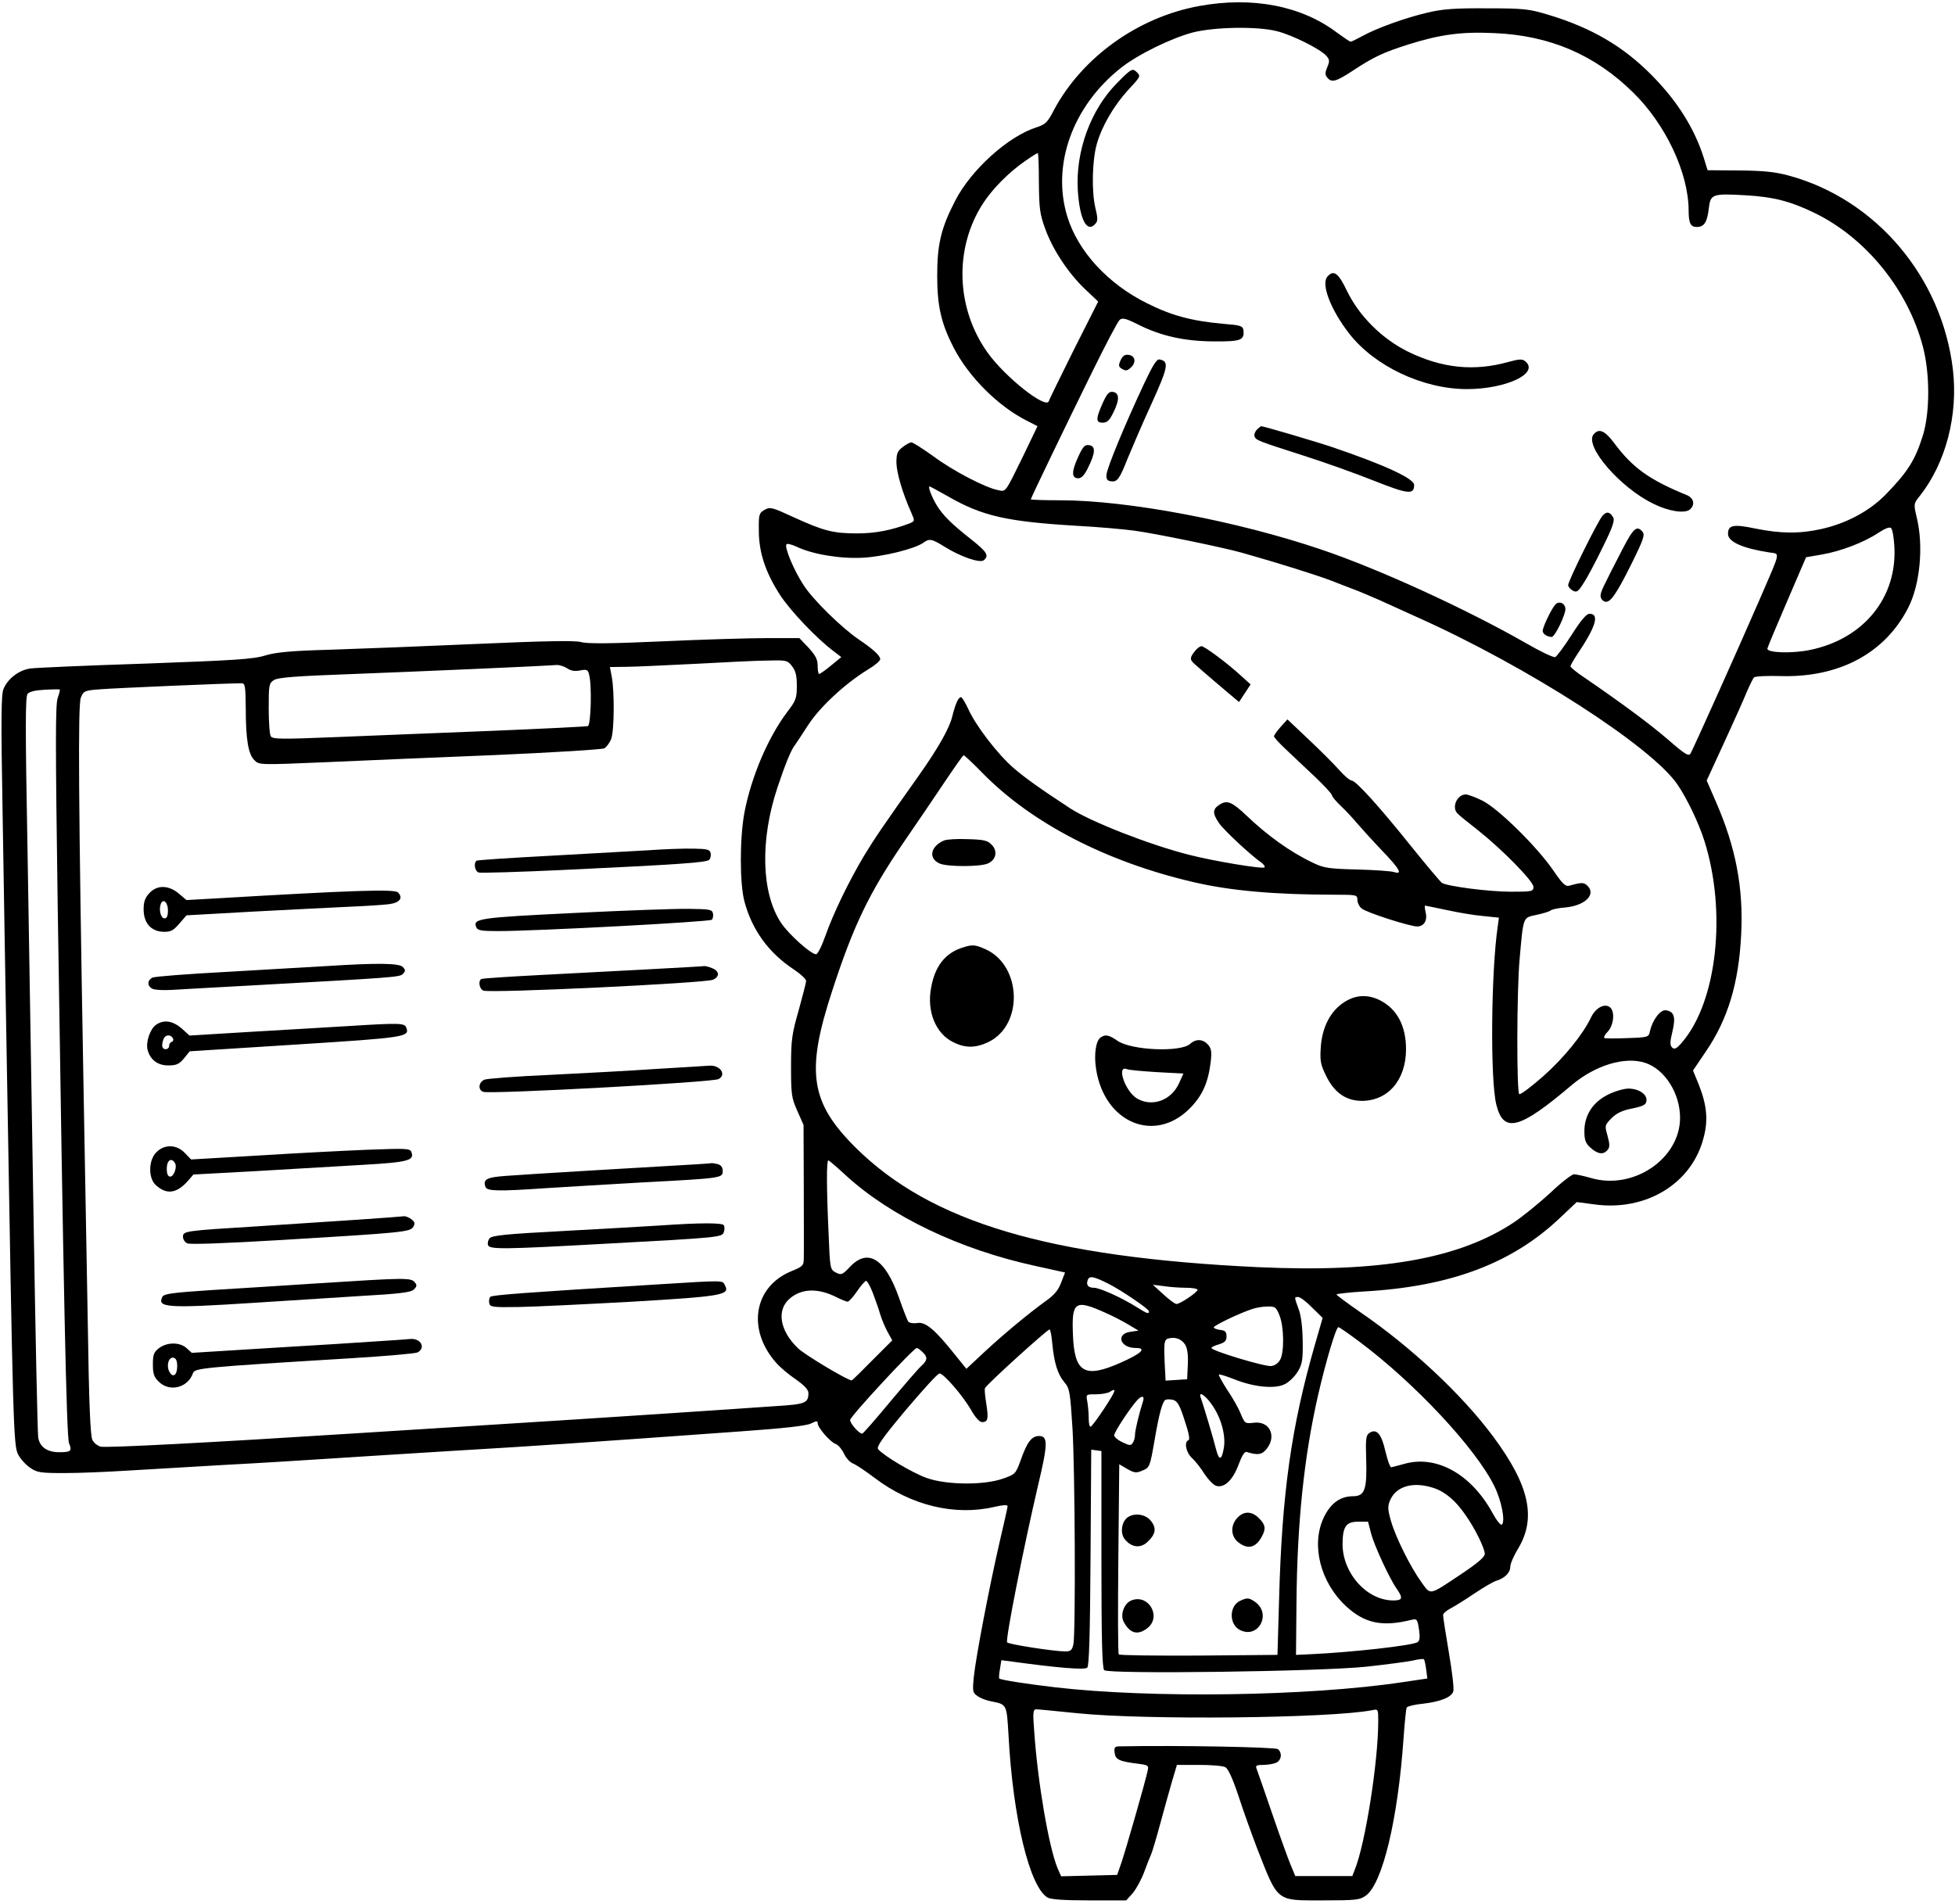 <?xml version="1.0" standalone="no"?>
<!DOCTYPE svg PUBLIC "-//W3C//DTD SVG 20010904//EN"
 "http://www.w3.org/TR/2001/REC-SVG-20010904/DTD/svg10.dtd">
<svg version="1.0" xmlns="http://www.w3.org/2000/svg"
 width="844pt" height="822pt" viewBox="0 0 844 822"
 preserveAspectRatio="xMidYMid meet">

<g transform="translate(0,822) scale(0.1,-0.1)">
<path d="M5177 8194 c-264 -48 -505 -221 -627 -449 -27 -53 -37 -62 -73 -74
-123 -38 -284 -183 -353 -317 -61 -118 -78 -188 -78 -324 0 -131 17 -206 71
-311 65 -126 191 -252 315 -315 l47 -24 -59 -123 c-83 -169 -76 -160 -112
-153 -55 11 -192 82 -277 145 -46 33 -90 61 -96 61 -7 0 -24 -9 -39 -21 -22
-17 -26 -28 -26 -67 1 -44 26 -130 64 -215 16 -37 16 -37 -8 -47 -79 -30 -149
-43 -226 -43 -103 0 -145 11 -274 70 -93 43 -101 45 -125 32 -24 -14 -26 -20
-25 -90 0 -96 30 -183 93 -280 46 -69 154 -183 229 -240 l34 -26 -45 -37 c-24
-20 -47 -36 -51 -36 -3 0 -6 16 -6 35 0 28 -9 45 -39 78 l-40 42 -138 0 c-76
0 -280 -6 -453 -14 -222 -10 -326 -11 -352 -3 -26 7 -153 5 -445 -8 -224 -10
-509 -21 -633 -25 -177 -5 -238 -11 -285 -25 -51 -16 -130 -21 -515 -35 -250
-8 -474 -18 -497 -21 -50 -6 -100 -44 -118 -89 -10 -23 -11 -135 -4 -520 4
-269 13 -778 19 -1130 26 -1525 28 -1616 48 -1654 10 -20 34 -46 52 -58 30
-21 45 -23 149 -23 64 0 181 5 261 10 80 5 271 16 425 25 154 8 343 20 420 25
77 5 327 21 555 35 388 23 565 35 1258 85 185 13 283 24 303 34 24 12 29 12
29 1 0 -19 56 -83 79 -90 9 -3 25 -21 34 -40 9 -20 27 -39 40 -44 13 -5 55
-33 93 -62 157 -119 346 -165 517 -125 35 8 57 10 57 3 0 -5 -16 -76 -35 -157
-42 -182 -102 -492 -111 -581 -6 -63 -5 -68 18 -83 13 -9 40 -19 59 -22 66
-13 65 -12 73 -147 19 -356 91 -655 169 -700 15 -8 73 -12 180 -12 l159 0 28
31 c15 18 37 58 49 90 12 33 26 68 31 79 5 11 23 72 40 135 17 63 40 145 51
183 l20 67 95 0 c52 0 104 -4 114 -10 12 -6 32 -50 56 -122 20 -62 57 -165 81
-228 92 -234 80 -225 283 -225 145 0 161 2 187 21 72 53 138 331 162 675 5 70
11 131 14 137 4 5 35 13 69 16 77 9 124 28 132 53 4 11 -5 86 -19 168 -14 82
-25 154 -25 162 0 7 15 20 33 29 17 9 64 38 102 64 39 26 81 51 95 55 36 11
60 35 60 60 0 13 15 48 34 79 80 133 48 274 -108 484 -134 181 -356 388 -574
537 -56 39 -102 73 -102 76 0 3 53 9 118 13 373 21 640 121 848 319 l71 67 76
-10 c223 -31 422 90 472 289 20 75 14 139 -21 228 l-25 61 54 80 c97 141 144
299 154 509 10 202 -24 376 -109 571 l-40 92 75 163 c41 89 85 187 97 217 13
30 27 59 32 65 5 5 54 8 116 6 253 -7 450 99 550 295 51 99 67 266 37 389 -14
60 -14 60 14 95 111 141 165 347 142 544 -47 399 -332 736 -709 838 -59 16
-109 21 -213 22 l-137 1 -17 55 c-40 125 -112 241 -222 353 -123 125 -259 206
-448 263 -83 25 -104 28 -265 28 -138 1 -192 -3 -255 -18 -96 -22 -223 -68
-284 -102 -24 -13 -46 -24 -50 -24 -4 0 -30 18 -59 39 -153 116 -365 157 -595
115z m337 -109 c67 -17 186 -77 212 -106 14 -16 15 -23 4 -49 -10 -24 -10 -33
0 -45 19 -23 37 -18 109 29 91 60 131 79 241 114 137 43 229 56 372 49 239
-10 434 -94 599 -257 140 -137 238 -346 239 -507 0 -56 8 -73 35 -73 32 0 45
20 52 79 7 63 15 66 157 58 123 -7 196 -26 301 -77 221 -108 401 -330 466
-575 31 -116 31 -284 1 -383 -34 -109 -65 -158 -162 -258 -70 -71 -169 -124
-277 -148 -93 -21 -177 -20 -285 2 -95 20 -118 15 -118 -23 0 -34 62 -62 177
-80 49 -8 53 13 -39 -200 -100 -230 -279 -628 -299 -667 -8 -15 -21 -8 -97 58
-78 67 -196 155 -364 270 -32 21 -58 43 -58 47 0 5 13 27 28 50 81 120 99 177
54 177 -13 0 -37 -28 -77 -91 -32 -50 -64 -93 -71 -96 -7 -3 -64 24 -126 60
-257 147 -634 320 -883 404 -365 124 -838 213 -1127 213 -71 0 -128 2 -128 4
0 5 154 325 266 552 57 116 110 217 118 223 11 10 27 6 75 -18 100 -51 201
-74 329 -75 120 -1 135 5 130 49 -3 18 -13 21 -88 27 -135 12 -224 36 -329 89
-169 84 -297 224 -343 373 -69 223 22 477 230 642 74 59 218 129 312 154 96
24 280 27 364 5z m-1029 -653 c1 -111 4 -136 27 -199 32 -90 101 -194 173
-262 l56 -53 -105 -208 c-57 -115 -106 -214 -108 -222 -12 -36 -188 103 -264
209 -137 191 -146 451 -20 645 40 62 112 135 182 183 27 19 51 34 54 34 3 1 5
-56 5 -127z m-389 -1357 c145 -83 251 -107 550 -125 94 -5 206 -15 250 -21 90
-12 382 -72 464 -95 153 -43 331 -99 390 -122 14 -6 52 -20 85 -33 33 -12 89
-36 125 -52 36 -16 108 -49 161 -73 475 -213 1006 -555 1120 -720 42 -61 92
-166 117 -244 97 -307 55 -694 -96 -870 -24 -28 -33 -32 -43 -23 -10 10 -10
24 1 69 15 62 8 87 -28 92 -24 4 -58 -42 -69 -90 -5 -26 -7 -27 -97 -30 -50
-2 -95 -2 -99 0 -5 2 1 15 14 28 27 29 32 91 7 107 -24 15 -61 -6 -80 -47 -35
-73 -116 -173 -205 -252 -52 -46 -99 -81 -104 -78 -12 7 -11 442 1 579 17 192
14 182 73 195 28 6 55 14 61 19 6 5 35 11 64 13 84 8 133 55 96 93 -16 16 -26
16 -79 1 -16 -5 -30 8 -70 67 -71 103 -237 266 -305 300 -30 15 -63 27 -72 27
-38 0 -63 -57 -35 -83 6 -7 46 -39 87 -71 108 -86 240 -221 240 -245 0 -20 -6
-21 -97 -21 -94 0 -273 23 -298 38 -6 4 -66 75 -132 157 -141 176 -240 285
-258 285 -7 0 -31 20 -53 45 -22 25 -82 85 -132 132 l-92 87 -29 -32 c-16 -18
-29 -36 -29 -41 0 -5 24 -31 53 -58 28 -27 85 -80 125 -118 39 -37 72 -73 72
-78 0 -6 17 -26 38 -46 21 -20 53 -54 71 -76 19 -22 67 -75 107 -117 77 -80
91 -106 52 -93 -13 4 -84 9 -160 11 -121 3 -142 6 -190 29 -97 46 -196 117
-287 204 -62 59 -84 68 -116 47 -31 -20 -31 -37 -3 -79 20 -30 137 -139 183
-171 11 -8 17 -17 14 -21 -8 -8 -225 28 -328 55 -169 43 -422 142 -511 200
-130 85 -194 131 -243 173 -68 58 -165 184 -197 256 -13 28 -27 51 -31 51 -12
0 -24 -28 -38 -83 -12 -51 -61 -137 -142 -252 -161 -227 -192 -273 -239 -350
-66 -111 -132 -247 -167 -346 -15 -43 -33 -79 -40 -79 -22 0 -117 85 -150 134
-86 127 -93 357 -17 585 34 102 60 166 77 186 4 6 30 44 56 85 51 78 158 178
259 240 29 17 52 37 52 44 0 15 -30 43 -91 84 -74 50 -200 173 -240 236 -41
62 -83 162 -74 176 3 4 22 0 43 -10 69 -33 187 -53 286 -48 91 5 223 38 261
64 27 20 37 18 92 -16 70 -44 153 -72 170 -59 24 20 14 36 -54 90 -84 66 -123
104 -150 149 -21 35 -38 80 -30 80 2 0 39 -20 83 -45z m4082 -212 c14 -221
-131 -401 -363 -449 -76 -16 -185 -13 -185 5 0 5 38 95 84 202 l83 193 69 12
c81 14 181 52 244 94 29 19 48 26 54 20 6 -6 12 -40 14 -77z m-4759 -519 c16
-20 21 -41 21 -85 0 -53 -4 -64 -40 -111 -84 -111 -156 -280 -186 -435 -21
-112 -21 -307 0 -386 33 -123 105 -221 212 -292 30 -20 54 -42 54 -50 0 -8
-15 -65 -32 -127 -29 -101 -33 -127 -33 -243 0 -120 2 -135 27 -191 l27 -61 1
-269 c0 -148 1 -285 0 -305 0 -33 -3 -37 -55 -58 -161 -67 -191 -251 -65 -394
16 -19 55 -52 85 -72 37 -26 55 -45 55 -59 0 -44 -13 -49 -142 -57 -67 -5
-294 -20 -503 -34 -209 -14 -524 -34 -700 -45 -176 -11 -462 -29 -635 -40
-595 -38 -1052 -62 -1076 -56 -13 4 -29 16 -35 29 -9 16 -15 160 -20 502 -5
264 -13 739 -19 1055 -21 1191 -24 1616 -11 1648 12 29 16 31 84 36 60 5 551
26 610 26 15 0 17 -12 18 -107 0 -137 11 -199 37 -225 21 -21 22 -21 304 -9
156 7 487 21 735 31 250 11 461 24 472 29 10 6 24 25 30 42 13 37 14 204 2
267 l-8 42 71 1 c39 0 175 7 301 13 127 7 267 14 312 14 77 2 83 1 102 -24z
m-971 -9 c15 -11 33 -14 55 -10 30 6 35 4 40 -17 13 -45 8 -218 -5 -223 -7 -2
-188 -11 -403 -20 -214 -8 -517 -21 -673 -27 -245 -10 -285 -10 -293 3 -5 7
-9 62 -9 121 0 101 1 108 23 122 17 11 94 17 342 26 262 10 797 33 880 39 11
0 30 -6 43 -14z m-2199 -129 c-10 -29 -10 -195 0 -893 25 -1668 38 -2297 49
-2324 14 -34 8 -39 -42 -39 -52 0 -84 22 -91 63 -3 18 -12 442 -20 942 -8 501
-20 1212 -26 1582 -10 540 -10 675 0 687 8 10 34 16 74 18 34 2 64 2 65 1 2
-1 -2 -17 -9 -37z m3996 -327 c211 -214 532 -380 905 -467 161 -38 355 -55
618 -55 88 0 92 -1 92 -22 0 -12 8 -29 18 -37 18 -17 208 -78 240 -78 29 0 45
25 37 60 -4 16 -5 30 -3 30 2 0 44 -9 93 -19 50 -11 121 -23 158 -26 l68 -7
-5 -37 c-29 -195 -33 -667 -6 -771 31 -124 99 -107 325 85 102 86 230 125 318
96 84 -28 150 -131 150 -237 0 -177 -202 -314 -385 -260 -31 9 -64 16 -73 16
-9 0 -56 -36 -103 -81 -48 -44 -118 -101 -157 -127 -238 -158 -579 -217 -1104
-193 -905 43 -1412 194 -1737 516 -196 195 -216 327 -102 675 93 286 160 424
309 643 54 78 133 195 176 259 43 64 80 117 83 117 3 1 41 -35 85 -80z m-592
-1735 c194 -177 491 -319 818 -390 l127 -28 -17 -44 c-12 -32 -29 -53 -66 -79
-76 -55 -182 -143 -267 -222 l-76 -71 -50 62 c-86 108 -126 141 -161 136 -17
-3 -35 0 -40 6 -4 6 -23 54 -41 106 -59 166 -133 212 -210 131 -34 -36 -38
-37 -62 -25 -24 13 -25 15 -31 171 -9 196 -9 313 -1 313 3 0 38 -30 77 -66z
m1131 -466 c58 -29 176 -110 176 -119 0 -14 -7 -11 -52 17 -63 40 -160 84
-185 84 -26 0 -35 12 -27 34 7 19 26 15 88 -16z m-1016 -40 c11 -29 26 -71 32
-93 7 -22 21 -56 32 -76 l20 -36 -86 -86 c-47 -48 -87 -87 -89 -87 -18 0 -200
109 -231 138 -80 76 -95 166 -36 216 52 44 123 45 202 5 20 -10 42 -19 47 -19
6 0 24 20 41 45 17 25 35 45 39 45 5 0 18 -24 29 -52z m1353 22 c27 0 49 -4
49 -9 0 -10 -75 -61 -91 -61 -7 0 -32 19 -57 42 l-45 41 48 -6 c26 -4 70 -7
96 -7z m543 -85 l46 -45 -34 -118 c-101 -351 -142 -640 -154 -1097 l-7 -240
-339 -3 c-187 -1 -343 1 -346 5 -4 5 -4 191 -2 415 l4 406 34 -20 c30 -17 39
-19 64 -8 34 14 34 15 55 135 19 111 33 162 46 171 6 3 21 3 33 0 19 -5 29
-22 50 -88 18 -53 24 -84 17 -86 -20 -7 -11 -53 15 -77 14 -13 39 -44 54 -69
16 -24 38 -47 50 -51 35 -11 72 24 97 91 14 38 26 58 35 55 49 -15 66 -12 87
14 44 57 11 122 -58 112 -36 -4 -37 -3 -55 40 -10 25 -37 72 -59 104 -21 33
-37 62 -35 64 3 3 33 -7 69 -21 83 -33 174 -42 216 -20 17 8 42 32 55 53 20
33 23 50 22 133 -1 61 -7 111 -18 139 -19 53 -19 51 -1 51 8 0 35 -20 59 -45z
m-894 -22 c30 -13 75 -36 100 -51 l45 -27 -35 -5 c-64 -9 -45 -70 23 -70 49 0
26 -23 -64 -63 -157 -70 -201 -44 -207 121 -6 142 9 153 138 95z m754 -13 c19
-48 21 -155 3 -190 -8 -15 -23 -26 -39 -28 -29 -3 -258 66 -258 78 0 4 15 11
33 16 25 8 32 15 32 34 0 20 -6 26 -27 28 -16 2 -28 7 -28 11 0 8 108 60 165
79 17 6 46 11 66 11 34 1 38 -2 53 -39z m341 -110 c241 -179 506 -463 586
-626 32 -64 49 -156 32 -167 -5 -3 -24 21 -41 53 -92 167 -243 250 -382 209
-25 -7 -49 -13 -54 -14 -5 0 -16 31 -25 69 -17 75 -38 99 -68 80 -16 -10 -18
-25 -15 -114 4 -131 -6 -160 -57 -160 -56 0 -99 -32 -128 -96 -53 -117 -12
-276 97 -378 81 -75 157 -91 282 -60 25 6 27 4 34 -41 5 -34 3 -49 -6 -55 -24
-15 -287 -44 -460 -52 l-65 -3 2 223 c3 345 32 629 93 897 35 152 78 295 88
295 4 0 43 -27 87 -60z m-1322 -12 c8 -83 23 -131 52 -166 23 -27 25 -42 35
-198 11 -184 14 -882 4 -933 -6 -26 -11 -31 -36 -31 -46 0 -242 30 -250 39 -9
8 73 420 133 676 43 180 44 215 5 215 -32 0 -51 -25 -78 -100 -23 -64 -24 -65
-78 -84 -82 -29 -243 -28 -330 3 -61 22 -184 95 -209 124 -8 11 18 48 120 170
73 86 137 157 145 157 18 0 100 -95 136 -157 19 -34 37 -53 48 -53 25 0 28 14
18 79 -5 30 -8 60 -6 67 3 13 268 253 279 254 4 0 9 -28 12 -62z m573 -3 c10
-16 14 -43 12 -87 l-3 -63 -47 -3 -46 -3 -4 78 c-4 90 -2 101 20 105 28 6 53
-4 68 -27z m-1134 -32 c23 -21 23 -36 -3 -59 -12 -10 -73 -81 -136 -156 -63
-76 -117 -138 -121 -138 -13 0 -52 44 -52 59 0 15 274 311 288 311 3 0 14 -7
24 -17z m786 -243 c-29 -44 -56 -80 -60 -80 -5 0 -8 17 -8 39 0 21 -3 53 -6
70 -6 31 -6 31 37 31 24 0 51 5 59 10 33 21 28 7 -22 -70z m462 18 c40 -55 62
-131 54 -186 -9 -57 -21 -61 -34 -10 -11 46 -57 198 -66 223 -12 30 17 14 46
-27z m-296 10 c-17 -53 -34 -124 -34 -143 0 -11 -4 -27 -10 -35 -8 -12 -13
-12 -44 3 -20 9 -36 23 -36 30 0 13 65 113 98 150 21 24 35 21 26 -5z m-179
-680 c0 -339 3 -470 12 -479 18 -18 934 -6 1131 15 84 9 173 21 199 26 25 6
48 9 50 6 3 -2 7 -22 10 -44 l5 -39 -108 -16 c-406 -61 -1086 -70 -1499 -22
-128 15 -235 32 -241 38 -2 2 -1 20 3 41 l6 38 46 -6 c197 -27 314 -37 325
-26 8 8 12 149 14 476 l3 465 22 -3 22 -3 0 -467z m1436 307 c50 -17 95 -56
137 -118 41 -58 82 -143 82 -166 0 -13 -30 -39 -97 -84 -147 -98 -135 -95
-176 -39 -46 63 -111 192 -132 265 -14 49 -15 63 -4 89 26 62 101 83 190 53z
m-272 -195 c14 -54 80 -196 111 -240 28 -40 25 -50 -15 -50 -113 0 -217 115
-219 240 0 78 14 100 67 100 l43 0 13 -50z m-1267 -777 c292 -30 1088 -22
1271 13 27 6 27 5 27 -48 0 -175 -56 -529 -101 -640 l-11 -28 -123 0 -123 0
-20 48 c-11 26 -47 126 -80 222 -33 96 -63 183 -67 193 -6 14 -1 17 30 17 20
0 45 5 56 10 22 12 25 42 6 58 -11 9 -436 17 -685 12 -19 0 -23 -5 -20 -27 3
-30 20 -38 101 -48 45 -6 47 -7 41 -33 -12 -54 -94 -339 -112 -392 l-19 -55
-121 -3 -121 -3 -15 34 c-38 91 -86 371 -101 590 -7 85 -5 97 9 97 8 0 89 -8
178 -17z"/>
<path d="M4822 7861 c-114 -115 -179 -295 -169 -462 8 -128 40 -188 77 -144
10 11 9 26 -1 67 -17 71 -14 206 6 276 22 78 74 166 134 232 56 60 56 61 39
78 -19 19 -24 16 -86 -47z"/>
<path d="M5730 7025 c-27 -33 15 -142 93 -243 109 -142 318 -241 508 -242 171
0 316 68 254 120 -13 11 -26 10 -74 -3 -148 -41 -285 -27 -431 44 -114 56
-212 154 -265 263 -37 78 -58 93 -85 61z"/>
<path d="M4838 6665 c-10 -22 -9 -28 3 -36 20 -12 25 -11 44 7 21 22 15 48
-13 52 -16 2 -25 -4 -34 -23z"/>
<path d="M4939 6563 c-85 -181 -160 -364 -162 -392 -2 -19 3 -27 19 -29 27 -4
37 9 72 98 17 41 62 147 102 234 74 163 78 186 36 194 -12 3 -29 -24 -67 -105z"/>
<path d="M4762 6483 c-32 -71 -32 -88 -2 -88 20 0 30 10 47 45 27 54 26 84 -3
88 -16 2 -25 -8 -42 -45z"/>
<path d="M5426 6365 c-8 -9 -13 -22 -10 -29 6 -17 15 -20 214 -84 85 -27 220
-75 300 -107 149 -59 175 -62 175 -19 0 28 -128 87 -355 164 -68 23 -295 90
-306 90 -1 0 -9 -7 -18 -15z"/>
<path d="M6880 6345 c-42 -50 115 -232 260 -301 65 -32 133 -42 155 -24 24 20
18 49 -12 62 -162 66 -235 118 -315 226 -40 53 -65 64 -88 37z"/>
<path d="M4654 6246 c-29 -63 -28 -91 1 -91 14 0 27 14 42 45 32 64 34 94 5
98 -19 3 -27 -6 -48 -52z"/>
<path d="M6918 5993 c-20 -23 -148 -281 -148 -299 0 -7 9 -18 20 -24 17 -9 23
-5 47 33 16 24 53 94 83 156 43 87 52 115 44 128 -15 24 -28 26 -46 6z"/>
<path d="M7004 5848 c-88 -171 -94 -183 -94 -201 0 -10 7 -20 17 -24 23 -9 49
27 118 166 50 101 57 122 46 135 -24 29 -39 17 -87 -76z"/>
<path d="M6713 5608 c-18 -22 -53 -96 -53 -112 0 -13 20 -26 39 -26 14 0 62
100 59 123 -3 25 -30 34 -45 15z"/>
<path d="M5158 5408 c-23 -29 -23 -37 5 -60 12 -11 33 -29 47 -41 14 -12 51
-44 82 -70 l57 -48 25 38 25 38 -42 38 c-60 55 -157 127 -170 127 -7 0 -20
-10 -29 -22z"/>
<path d="M2800 4549 c-69 -4 -262 -15 -429 -24 -168 -9 -308 -18 -313 -21 -14
-9 -9 -44 8 -51 8 -3 173 2 367 11 506 24 617 32 629 44 5 5 8 18 6 28 -3 16
-14 19 -73 20 -39 1 -126 -2 -195 -7z"/>
<path d="M645 4364 c-19 -20 -25 -38 -25 -70 0 -59 32 -95 84 -97 33 -1 44 5
70 35 l31 36 285 16 c157 8 344 18 415 21 72 3 149 8 173 11 48 6 64 27 40 51
-16 15 -193 9 -788 -26 l-125 -7 -33 28 c-44 37 -94 38 -127 2z m80 -75 c0
-24 -5 -34 -15 -34 -16 0 -25 37 -16 62 10 26 31 8 31 -28z"/>
<path d="M2475 4278 c-410 -20 -434 -24 -419 -61 5 -14 21 -17 93 -17 169 0
915 40 924 49 5 5 7 17 5 27 -3 17 -14 19 -103 20 -55 1 -280 -7 -500 -18z"/>
<path d="M1410 4049 c-69 -4 -262 -15 -430 -25 -168 -9 -313 -20 -322 -25 -23
-12 -23 -36 0 -48 9 -5 46 -7 82 -5 36 2 189 11 340 19 631 35 645 36 659 50
12 12 12 17 1 29 -14 18 -109 19 -330 5z"/>
<path d="M2800 4035 c-129 -7 -343 -18 -475 -25 -132 -7 -243 -14 -247 -17
-15 -8 -8 -44 9 -50 30 -12 954 32 991 47 30 13 28 38 -4 50 -14 6 -28 9 -32
9 -4 -1 -113 -7 -242 -14z"/>
<path d="M673 3795 c-25 -18 -44 -74 -36 -107 11 -43 43 -68 89 -68 35 0 47 5
68 30 l25 31 457 29 c473 30 494 33 478 73 -7 20 -26 21 -249 7 -88 -5 -278
-17 -423 -25 l-264 -16 -34 31 c-39 33 -77 39 -111 15z m73 -57 c4 -6 2 -14
-4 -16 -7 -2 -12 -10 -12 -18 0 -8 -7 -14 -15 -14 -16 0 -19 17 -9 44 7 19 30
21 40 4z"/>
<path d="M2835 3605 c-115 -8 -325 -19 -465 -26 -140 -6 -265 -16 -277 -20
-27 -10 -31 -44 -7 -53 29 -11 990 41 1016 55 36 19 7 61 -39 58 -10 -1 -112
-7 -228 -14z"/>
<path d="M675 3245 c-34 -33 -36 -112 -2 -142 46 -42 89 -36 137 17 l25 29
275 15 c151 9 358 21 460 27 192 11 220 19 206 55 -6 16 -21 16 -189 10 -100
-4 -312 -15 -472 -25 l-290 -17 -27 28 c-35 37 -88 39 -123 3z m80 -46 c11
-16 -4 -59 -20 -59 -10 0 -15 11 -15 35 0 35 20 49 35 24z"/>
<path d="M3005 3193 c-160 -9 -750 -44 -822 -50 -83 -6 -99 -15 -87 -48 7 -18
57 -19 259 -5 77 5 266 16 420 25 343 18 345 19 345 49 0 16 -7 26 -22 30 -13
3 -25 5 -28 4 -3 -1 -32 -3 -65 -5z"/>
<path d="M1545 2954 c-104 -7 -302 -20 -440 -29 -307 -19 -315 -20 -315 -45 0
-11 8 -23 18 -28 10 -6 165 0 402 14 532 32 561 35 574 57 9 15 7 21 -8 33
-11 8 -25 13 -30 13 -6 -1 -96 -8 -201 -15z"/>
<path d="M2850 2929 c-63 -4 -252 -15 -420 -24 -248 -13 -307 -19 -317 -32 -6
-8 -9 -21 -6 -29 7 -19 70 -18 503 6 501 27 508 28 515 51 4 10 3 23 0 29 -7
11 -103 11 -275 -1z"/>
<path d="M1385 2680 c-148 -10 -361 -23 -473 -30 -168 -11 -204 -16 -211 -29
-24 -47 22 -50 394 -26 127 8 330 21 453 29 178 10 227 16 239 29 13 13 14 19
3 31 -15 20 -46 19 -405 -4z"/>
<path d="M2830 2674 c-552 -34 -705 -45 -713 -53 -5 -5 -7 -17 -5 -27 3 -17
14 -19 128 -17 69 1 289 12 490 23 389 23 422 29 400 70 -12 23 6 23 -300 4z"/>
<path d="M1630 2429 c-69 -5 -277 -18 -464 -29 l-338 -21 -22 20 c-29 27 -85
27 -120 0 -22 -17 -26 -28 -26 -70 0 -40 5 -55 25 -74 46 -47 126 -27 148 36
8 22 30 25 687 65 146 9 273 20 283 25 36 20 14 61 -31 58 -9 -1 -73 -6 -142
-10z m-865 -108 c0 -39 -19 -52 -34 -23 -14 26 -3 64 18 60 11 -2 16 -14 16
-37z"/>
<path d="M4075 4591 c-58 -25 -68 -77 -19 -99 33 -15 176 -15 209 0 36 16 43
54 16 81 -18 19 -35 22 -104 24 -45 2 -91 -1 -102 -6z"/>
<path d="M4147 4126 c-69 -25 -111 -80 -127 -169 -20 -103 19 -200 96 -237 52
-26 97 -25 151 1 152 73 144 329 -11 400 -49 22 -59 22 -109 5z"/>
<path d="M5803 3893 c-59 -38 -95 -107 -101 -194 -4 -60 -1 -75 23 -124 35
-72 85 -107 152 -108 114 -1 193 89 193 223 0 101 -39 174 -112 211 -53 27
-106 24 -155 -8z"/>
<path d="M4752 3741 c-21 -13 -30 -74 -20 -137 36 -231 251 -322 403 -171 56
56 81 112 92 204 5 43 2 57 -12 73 -22 24 -52 26 -77 3 -41 -37 -253 -28 -313
13 -38 26 -52 29 -73 15z m243 -150 l114 -6 -19 -42 c-33 -74 -116 -104 -181
-66 -51 30 -91 145 -44 127 8 -4 67 -9 130 -13z"/>
<path d="M6942 3494 c-66 -33 -102 -89 -102 -158 0 -38 5 -52 26 -71 31 -28
56 -32 74 -10 10 12 10 24 0 61 -13 45 -12 46 17 76 22 22 47 34 89 42 48 10
60 16 62 33 4 28 -33 53 -78 53 -20 0 -60 -12 -88 -26z"/>
<path d="M5342 1667 c-31 -33 -29 -80 4 -106 41 -32 76 -24 102 26 18 32 15
51 -13 78 -30 31 -65 32 -93 2z"/>
<path d="M4867 1668 c-26 -20 -32 -70 -10 -95 28 -34 66 -39 96 -11 36 33 41
60 16 91 -23 30 -72 37 -102 15z"/>
<path d="M4884 1310 c-31 -12 -49 -62 -33 -92 27 -51 61 -60 103 -27 62 49 4
149 -70 119z"/>
<path d="M5353 1308 c-48 -23 -47 -103 1 -126 79 -39 137 71 64 122 -26 18
-34 19 -65 4z"/>
</g>
</svg>

